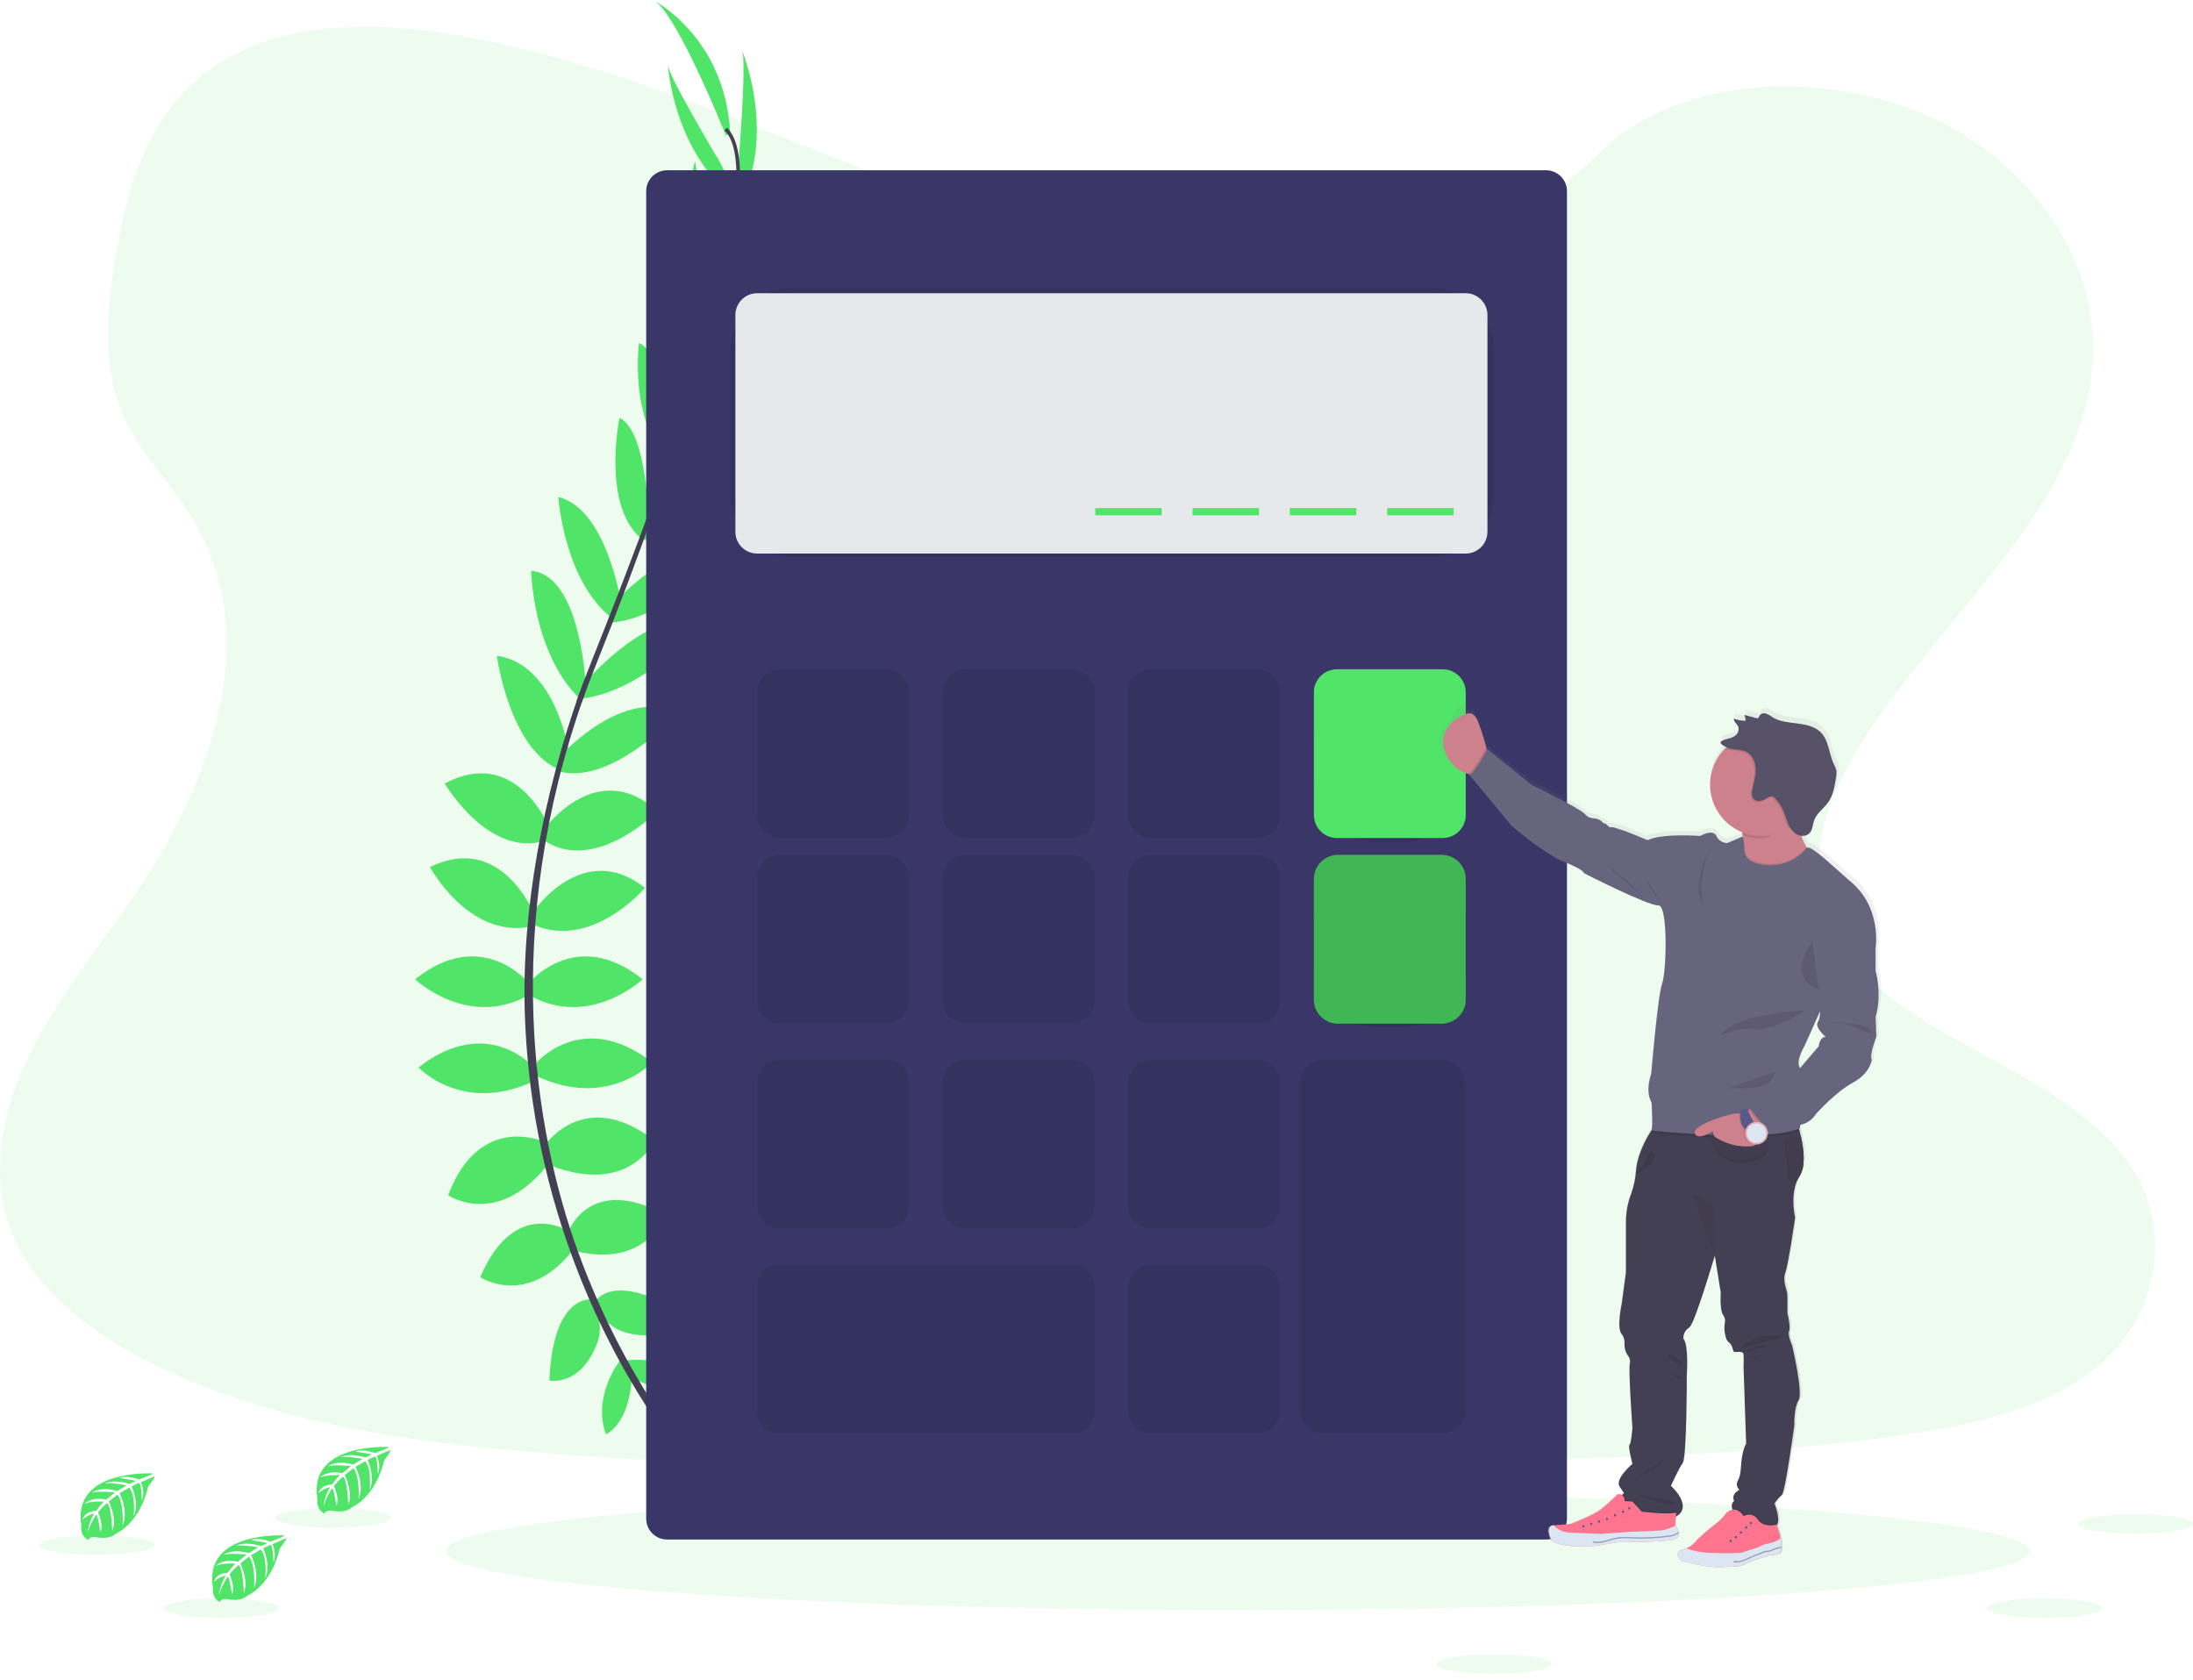 <svg width="325" height="249" viewBox="0 0 325 249" fill="none" xmlns="http://www.w3.org/2000/svg">
<path opacity="0.1" d="M185.552 39.228C165.078 38.516 145.578 31.907 126.954 24.675C108.331 17.444 89.89 9.434 69.906 5.599C57.053 3.135 42.355 2.787 31.998 9.677C22.033 16.321 18.812 27.757 17.079 38.38C15.779 46.371 15.013 54.783 18.581 62.264C21.058 67.459 25.459 71.825 28.502 76.798C39.087 94.108 31.606 115.469 20.138 132.359C14.76 140.29 8.515 147.86 4.361 156.294C0.208 164.728 -1.713 174.405 1.919 183.016C5.522 191.558 14.105 197.96 23.403 202.469C42.283 211.643 64.528 214.246 86.233 215.73C134.262 219.017 182.55 217.593 230.705 216.17C248.528 215.641 266.428 215.107 283.963 212.351C293.697 210.823 303.751 208.394 310.818 202.544C319.79 195.101 322.014 182.497 316.003 173.162C305.918 157.505 278.041 153.617 270.983 136.816C267.101 127.566 271.087 117.265 276.725 108.686C288.822 90.287 309.097 74.143 310.166 53.112C310.9 38.668 301.154 24.201 286.083 17.364C270.284 10.202 248.38 11.104 236.732 22.961C224.717 35.156 203.622 39.86 185.552 39.228Z" fill="#50E569"/>
<path opacity="0.1" d="M183.41 238.586C248.226 238.586 300.77 234.68 300.77 229.862C300.77 225.043 248.226 221.137 183.41 221.137C118.594 221.137 66.05 225.043 66.05 229.862C66.05 234.68 118.594 238.586 183.41 238.586Z" fill="#50E569"/>
<path d="M92.665 201.602C92.665 201.602 99.308 200.539 103.294 205.237C103.294 205.237 100.371 207.54 94.082 204.351L92.665 201.602Z" fill="#50E569"/>
<path d="M91.95 201.516C91.95 201.516 87.714 206.742 89.793 212.541C89.793 212.541 93.247 211.156 93.624 204.114L91.95 201.516Z" fill="#50E569"/>
<path d="M88.153 192.921C88.153 192.921 90.811 188.049 101.44 194.87C101.44 194.87 100.023 198.147 95.328 197.881C90.633 197.616 89.387 195.506 88.153 192.921Z" fill="#50E569"/>
<path d="M87.461 192.57C87.461 192.57 81.947 191.937 81.412 204.563C81.412 204.563 84.908 205.287 87.391 201.295C89.874 197.302 88.85 195.063 87.461 192.57Z" fill="#50E569"/>
<path d="M84.249 182.504C84.249 182.504 87.35 173.911 98.599 180.023C98.599 180.023 96.031 187.907 85.401 185.427L84.249 182.504Z" fill="#50E569"/>
<path d="M80.792 169.66C80.792 169.66 86.641 160.976 97.005 169.027C97.005 169.027 93.373 177.176 81.678 172.747L80.792 169.66Z" fill="#50E569"/>
<path d="M79.552 157.433C79.552 157.433 86.376 149.461 96.651 157.433C96.651 157.433 90.184 164.43 79.552 159.47V157.433Z" fill="#50E569"/>
<path d="M78.489 145.563C78.489 145.563 85.401 137.237 95.234 145.12C95.234 145.12 87.439 152.472 78.489 147.512V145.563Z" fill="#50E569"/>
<path d="M79.109 135.022C79.109 135.022 86.385 124.301 95.588 131.568C95.588 131.568 87.793 140.78 79.109 137.06V135.022Z" fill="#50E569"/>
<path d="M80.792 122.707C80.792 122.707 88.501 112.077 97.448 120.226C97.448 120.226 88.324 129.442 80.792 124.655V122.707Z" fill="#50E569"/>
<path d="M83.364 111.701C83.364 111.701 92.488 101.714 100.447 105.69C100.447 105.69 90.938 116.297 82.966 114.349L83.364 111.701Z" fill="#50E569"/>
<path d="M86.553 101.271C86.553 101.271 97.094 89.047 103.206 93.121C103.206 93.121 95.449 102.612 85.807 103.561L86.553 101.271Z" fill="#50E569"/>
<path d="M91.156 89.17C91.156 89.17 100.371 79.18 107.103 81.66C107.103 81.66 99.22 92.024 89.919 92.289L91.156 89.17Z" fill="#50E569"/>
<path d="M95.322 77.851C95.322 77.851 105.509 68.281 109.938 69.964C109.938 69.964 102.586 80.597 94.879 79.977L95.322 77.851Z" fill="#50E569"/>
<path d="M99.397 67.383C99.397 67.383 108.166 55.956 112.949 56.842C112.949 56.842 107.634 67.029 99.397 68.547V67.383Z" fill="#50E569"/>
<path d="M103.82 53.305C103.82 53.305 111.57 44.542 115.755 44.565C115.755 44.565 109.637 56.27 103.5 56.162L103.82 53.305Z" fill="#50E569"/>
<path d="M106.439 43.922L113.923 25.672C113.923 25.672 114.3 42.17 105.486 47.307L106.439 43.922Z" fill="#50E569"/>
<path d="M109.479 23.796C109.479 23.796 110.719 8.56 109.921 7.32C109.921 7.32 115.274 19.974 109.425 30.528L109.479 23.796Z" fill="#50E569"/>
<path d="M83.958 182.298C83.958 182.298 76.195 177.486 71.168 189.258C71.168 189.258 78.077 193.842 84.869 185.3L83.958 182.298Z" fill="#50E569"/>
<path d="M80.561 169.169C80.561 169.169 71.039 164.826 66.417 177.116C66.417 177.116 73.775 182.178 81.428 172.276L80.561 169.169Z" fill="#50E569"/>
<path d="M79.109 158.176C79.109 158.176 72.289 150.204 62.026 158.176C62.026 158.176 68.493 165.174 79.109 160.213V158.176Z" fill="#50E569"/>
<path d="M78.258 145.563C78.258 145.563 71.349 137.237 61.513 145.12C61.513 145.12 69.311 152.472 78.258 147.512V145.563Z" fill="#50E569"/>
<path d="M79.109 135.326C79.109 135.326 74.262 123.305 63.727 128.483C63.727 128.483 69.422 139.129 78.681 137.316L79.109 135.326Z" fill="#50E569"/>
<path d="M81.403 122.647C81.403 122.647 76.588 110.432 65.902 116.098C65.902 116.098 72.444 127.294 80.929 124.535L81.403 122.647Z" fill="#50E569"/>
<path d="M84.389 111.764C84.389 111.764 82.491 98.373 73.633 97.174C73.633 97.174 75.509 111.296 83.194 114.178L84.389 111.764Z" fill="#50E569"/>
<path d="M86.778 101.293C86.778 101.293 86.037 85.159 78.714 84.599C78.714 84.599 78.961 96.845 85.952 103.58L86.778 101.293Z" fill="#50E569"/>
<path d="M91.915 88.708C91.915 88.708 89.729 75.292 82.741 73.65C82.741 73.65 83.608 86.646 91.226 91.998L91.915 88.708Z" fill="#50E569"/>
<path d="M96.151 77.946C96.151 77.946 96.075 63.973 91.808 61.916C91.808 61.916 89.156 74.57 94.914 79.73L96.151 77.946Z" fill="#50E569"/>
<path d="M99.722 67.241C99.722 67.241 99.125 52.85 94.702 50.822C94.702 50.822 93.187 62.211 99.058 68.183L99.722 67.241Z" fill="#50E569"/>
<path d="M104.436 54.45C104.436 54.45 104.407 42.745 101.253 40.003C101.253 40.003 98.112 52.825 102.788 56.807L104.436 54.45Z" fill="#50E569"/>
<path d="M106.066 43.34L102.997 23.856C102.997 23.856 98.824 39.819 106.214 46.852L106.066 43.34Z" fill="#50E569"/>
<path d="M106.667 23.983C106.667 23.983 98.783 10.886 98.944 9.43C98.944 9.43 99.783 23.157 109.7 29.993L106.667 23.983Z" fill="#50E569"/>
<path d="M107.59 20.114C107.59 20.114 100.15 1.512 96.784 0C96.784 0 107.413 5.403 108.21 19.576L107.59 20.114Z" fill="#50E569"/>
<path d="M103.459 56.273L102.953 56.115C109.232 35.64 110.798 22.581 107.363 19.31L107.73 18.924C111.371 22.379 109.893 35.292 103.459 56.273Z" fill="#444053"/>
<path d="M86.17 104.203L85.417 103.937C86.081 102.062 86.803 100.157 87.555 98.281C94.11 81.935 99.688 66.75 103.266 55.08L103.92 54.764C100.336 66.434 94.857 82.22 88.296 98.579C87.546 100.445 86.831 102.337 86.17 104.203Z" fill="#444053"/>
<path d="M102.013 216.929C101.912 216.815 91.732 205.357 84.639 185.787C80.48 174.333 78.163 162.292 77.774 150.112C77.29 134.886 80.482 117.882 85.958 102.441L86.553 103.137C74.266 137.797 79.147 167.499 85.623 185.382C92.643 204.772 102.706 216.106 102.804 216.22L102.013 216.929Z" fill="#444053"/>
<path d="M57.658 214.43C57.658 214.43 45.62 213.705 47.041 222.139C47.041 222.139 46.759 223.629 48.11 224.306C48.11 224.306 48.129 223.674 49.344 223.892C49.775 223.964 50.214 223.986 50.65 223.955C51.241 223.915 51.803 223.684 52.251 223.297C52.251 223.297 55.633 221.899 56.949 216.369C56.949 216.369 57.923 215.164 57.882 214.854L55.851 215.721C55.851 215.721 56.547 217.185 56 218.403C56 218.403 55.934 215.774 55.544 215.834C55.465 215.834 54.488 216.344 54.488 216.344C54.488 216.344 55.684 218.897 54.782 220.751C54.782 220.751 55.124 217.606 54.118 216.527L52.688 217.362C52.688 217.362 54.083 219.998 53.137 222.149C53.137 222.149 53.377 218.849 52.387 217.565L51.09 218.577C51.09 218.577 52.4 221.174 51.603 222.959C51.603 222.959 51.498 219.118 50.809 218.827C50.809 218.827 49.676 219.827 49.502 220.238C49.502 220.238 50.401 222.136 49.844 223.12C49.844 223.12 49.502 220.561 49.211 220.548C49.211 220.548 48.082 222.244 47.965 223.395C48.019 222.322 48.354 221.281 48.936 220.377C48.285 220.5 47.684 220.812 47.209 221.272C47.209 221.272 47.383 220.074 49.214 219.969C49.214 219.969 50.163 218.682 50.397 218.602C50.397 218.602 48.575 218.451 47.471 218.941C47.471 218.941 48.442 217.812 50.733 218.308L51.998 217.264C51.998 217.264 49.6 216.948 48.581 217.299C48.581 217.299 49.752 216.299 52.343 217.027L53.735 216.195C53.735 216.195 51.691 215.755 50.47 215.914C50.47 215.914 51.758 215.221 54.143 215.97L55.139 215.524C55.139 215.524 53.64 215.23 53.203 215.183C52.767 215.135 52.738 215.015 52.738 215.015C53.688 214.857 54.663 214.967 55.554 215.331C55.554 215.331 57.692 214.563 57.658 214.43Z" fill="#50E569"/>
<path d="M22.669 218.343C22.669 218.343 10.648 217.619 12.056 226.053C12.056 226.053 11.771 227.543 13.122 228.22C13.122 228.22 13.144 227.587 14.359 227.805C14.79 227.879 15.229 227.901 15.665 227.868C16.255 227.829 16.816 227.598 17.263 227.21C17.263 227.21 20.648 225.812 21.964 220.282C21.964 220.282 22.935 219.077 22.913 218.767L20.882 219.634C20.882 219.634 21.578 221.099 21.03 222.316C21.03 222.316 20.964 219.688 20.575 219.748C20.496 219.748 19.518 220.257 19.518 220.257C19.518 220.257 20.714 222.81 19.812 224.664C19.812 224.664 20.154 221.519 19.145 220.441L17.715 221.276C17.715 221.276 19.11 223.911 18.164 226.062C18.164 226.062 18.408 222.763 17.415 221.478L16.121 222.49C16.121 222.49 17.43 225.088 16.633 226.872C16.633 226.872 16.529 223.031 15.839 222.74C15.839 222.74 14.707 223.74 14.533 224.151C14.533 224.151 15.431 226.049 14.874 227.033C14.874 227.033 14.533 224.474 14.242 224.461C14.242 224.461 13.115 226.157 12.995 227.309C13.052 226.235 13.387 225.195 13.97 224.291C13.318 224.414 12.716 224.725 12.239 225.186C12.239 225.186 12.416 223.987 14.248 223.882C14.248 223.882 15.197 222.595 15.431 222.519C15.431 222.519 13.609 222.364 12.505 222.854C12.505 222.854 13.476 221.725 15.766 222.222L17.032 221.178C17.032 221.178 14.634 220.861 13.615 221.212C13.615 221.212 14.786 220.213 17.377 220.94L18.769 220.108C18.769 220.108 16.722 219.669 15.504 219.827C15.504 219.827 16.791 219.134 19.177 219.884L20.173 219.438C20.173 219.438 18.674 219.143 18.234 219.096C17.794 219.049 17.772 218.928 17.772 218.928C18.722 218.772 19.696 218.882 20.588 219.245C20.588 219.245 22.695 218.476 22.669 218.343Z" fill="#50E569"/>
<path d="M42.168 227.53C42.168 227.53 30.147 226.806 31.552 235.24C31.552 235.24 31.27 236.73 32.621 237.407C32.621 237.407 32.643 236.774 33.855 236.992C34.287 237.065 34.727 237.086 35.164 237.055C35.754 237.015 36.315 236.784 36.762 236.397C36.762 236.397 40.144 234.999 41.46 229.469C41.46 229.469 42.434 228.264 42.409 227.954L40.378 228.821C40.378 228.821 41.071 230.285 40.527 231.503C40.527 231.503 40.46 228.874 40.068 228.935C39.989 228.935 39.014 229.444 39.014 229.444C39.014 229.444 40.207 231.994 39.305 233.851C39.305 233.851 39.647 230.706 38.641 229.627L37.211 230.463C37.211 230.463 38.606 233.098 37.66 235.249C37.66 235.249 37.904 231.949 36.911 230.665L35.614 231.677C35.614 231.677 36.926 234.275 36.126 236.059C36.126 236.059 36.022 232.218 35.335 231.927C35.335 231.927 34.2 232.927 34.029 233.338C34.029 233.338 34.927 235.236 34.367 236.22C34.367 236.22 34.026 233.661 33.734 233.648C33.734 233.648 32.605 235.344 32.488 236.495C32.543 235.422 32.878 234.381 33.459 233.477C32.808 233.601 32.208 233.912 31.732 234.373C31.732 234.373 31.906 233.174 33.741 233.069C33.741 233.069 34.671 231.782 34.921 231.703C34.921 231.703 33.099 231.551 31.994 232.041C31.994 232.041 32.969 230.912 35.256 231.424L36.522 230.38C36.522 230.38 34.124 230.064 33.105 230.415C33.105 230.415 34.279 229.415 36.866 230.143L38.261 229.311C38.261 229.311 36.227 228.881 35.006 229.039C35.006 229.039 36.291 228.346 38.679 229.096L39.672 228.65C39.672 228.65 38.176 228.356 37.736 228.308C37.297 228.261 37.275 228.141 37.275 228.141C38.224 227.983 39.199 228.092 40.09 228.457C40.09 228.457 42.203 227.663 42.168 227.53Z" fill="#50E569"/>
<path opacity="0.1" d="M32.785 239.732C37.491 239.732 41.305 239.087 41.305 238.292C41.305 237.497 37.491 236.853 32.785 236.853C28.08 236.853 24.266 237.497 24.266 238.292C24.266 239.087 28.08 239.732 32.785 239.732Z" fill="#50E569"/>
<path opacity="0.1" d="M303.007 239.732C307.712 239.732 311.527 239.087 311.527 238.292C311.527 237.497 307.712 236.853 303.007 236.853C298.302 236.853 294.488 237.497 294.488 238.292C294.488 239.087 298.302 239.732 303.007 239.732Z" fill="#50E569"/>
<path opacity="0.1" d="M221.423 248.017C226.128 248.017 229.943 247.372 229.943 246.578C229.943 245.783 226.128 245.138 221.423 245.138C216.718 245.138 212.904 245.783 212.904 246.578C212.904 247.372 216.718 248.017 221.423 248.017Z" fill="#50E569"/>
<path opacity="0.1" d="M316.48 227.255C321.185 227.255 325 226.61 325 225.815C325 225.02 321.185 224.376 316.48 224.376C311.775 224.376 307.961 225.02 307.961 225.815C307.961 226.61 311.775 227.255 316.48 227.255Z" fill="#50E569"/>
<path opacity="0.1" d="M49.366 226.356C54.071 226.356 57.885 225.712 57.885 224.917C57.885 224.122 54.071 223.478 49.366 223.478C44.66 223.478 40.846 224.122 40.846 224.917C40.846 225.712 44.66 226.356 49.366 226.356Z" fill="#50E569"/>
<path opacity="0.1" d="M14.368 230.396C19.073 230.396 22.887 229.752 22.887 228.957C22.887 228.162 19.073 227.517 14.368 227.517C9.663 227.517 5.849 228.162 5.849 228.957C5.849 229.752 9.663 230.396 14.368 230.396Z" fill="#50E569"/>
<path d="M229.123 25.232H98.865C97.153 25.232 95.765 26.62 95.765 28.332V225.034C95.765 226.746 97.153 228.134 98.865 228.134H229.123C230.835 228.134 232.223 226.746 232.223 225.034V28.332C232.223 26.62 230.835 25.232 229.123 25.232Z" fill="#3A3768"/>
<path opacity="0.1" d="M212.182 42.673H117.495C112.392 42.673 108.254 46.81 108.254 51.913V73.321C108.254 78.424 112.392 82.562 117.495 82.562H212.182C217.286 82.562 221.423 78.424 221.423 73.321V51.913C221.423 46.81 217.286 42.673 212.182 42.673Z" fill="black"/>
<path d="M217.21 43.451H112.209C110.427 43.451 108.982 44.896 108.982 46.678V78.803C108.982 80.585 110.427 82.03 112.209 82.03H217.21C218.992 82.03 220.437 80.585 220.437 78.803V46.678C220.437 44.896 218.992 43.451 217.21 43.451Z" fill="#E6E8EC"/>
<path opacity="0.1" d="M131.288 99.176H115.61C113.725 99.176 112.196 100.705 112.196 102.59V120.767C112.196 122.653 113.725 124.181 115.61 124.181H131.288C133.173 124.181 134.702 122.653 134.702 120.767V102.59C134.702 100.705 133.173 99.176 131.288 99.176Z" fill="black"/>
<path opacity="0.1" d="M158.795 99.176H143.117C141.231 99.176 139.703 100.705 139.703 102.59V120.767C139.703 122.653 141.231 124.181 143.117 124.181H158.795C160.68 124.181 162.208 122.653 162.208 120.767V102.59C162.208 100.705 160.68 99.176 158.795 99.176Z" fill="black"/>
<path opacity="0.1" d="M186.302 99.176H170.623C168.738 99.176 167.21 100.705 167.21 102.59V120.767C167.21 122.653 168.738 124.181 170.623 124.181H186.302C188.187 124.181 189.715 122.653 189.715 120.767V102.59C189.715 100.705 188.187 99.176 186.302 99.176Z" fill="black"/>
<path opacity="0.1" d="M208.098 99.708H203.84C198.802 99.708 194.717 103.793 194.717 108.831V115.589C194.717 120.628 198.802 124.712 203.84 124.712H208.098C213.137 124.712 217.222 120.628 217.222 115.589V108.831C217.222 103.793 213.137 99.708 208.098 99.708Z" fill="black"/>
<path d="M213.809 99.176H198.13C196.245 99.176 194.717 100.705 194.717 102.59V120.767C194.717 122.653 196.245 124.181 198.13 124.181H213.809C215.694 124.181 217.222 122.653 217.222 120.767V102.59C217.222 100.705 215.694 99.176 213.809 99.176Z" fill="#50E569"/>
<path opacity="0.1" d="M131.288 126.683H115.61C113.725 126.683 112.196 128.211 112.196 130.097V148.274C112.196 150.159 113.725 151.688 115.61 151.688H131.288C133.173 151.688 134.702 150.159 134.702 148.274V130.097C134.702 128.211 133.173 126.683 131.288 126.683Z" fill="black"/>
<path opacity="0.1" d="M158.795 126.683H143.117C141.231 126.683 139.703 128.211 139.703 130.097V148.274C139.703 150.159 141.231 151.688 143.117 151.688H158.795C160.68 151.688 162.208 150.159 162.208 148.274V130.097C162.208 128.211 160.68 126.683 158.795 126.683Z" fill="black"/>
<path opacity="0.1" d="M186.302 126.683H170.623C168.738 126.683 167.21 128.211 167.21 130.097V148.274C167.21 150.159 168.738 151.688 170.623 151.688H186.302C188.187 151.688 189.715 150.159 189.715 148.274V130.097C189.715 128.211 188.187 126.683 186.302 126.683Z" fill="black"/>
<path opacity="0.1" d="M131.288 157.047H115.61C113.725 157.047 112.196 158.575 112.196 160.46V178.638C112.196 180.523 113.725 182.051 115.61 182.051H131.288C133.173 182.051 134.702 180.523 134.702 178.638V160.46C134.702 158.575 133.173 157.047 131.288 157.047Z" fill="black"/>
<path opacity="0.1" d="M158.795 157.047H143.117C141.231 157.047 139.703 158.575 139.703 160.46V178.638C139.703 180.523 141.231 182.051 143.117 182.051H158.795C160.68 182.051 162.208 180.523 162.208 178.638V160.46C162.208 158.575 160.68 157.047 158.795 157.047Z" fill="black"/>
<path opacity="0.1" d="M186.302 157.047H170.623C168.738 157.047 167.21 158.575 167.21 160.46V178.638C167.21 180.523 168.738 182.051 170.623 182.051H186.302C188.187 182.051 189.715 180.523 189.715 178.638V160.46C189.715 158.575 188.187 157.047 186.302 157.047Z" fill="black"/>
<path opacity="0.1" d="M186.302 187.41H170.623C168.738 187.41 167.21 188.938 167.21 190.824V209.001C167.21 210.886 168.738 212.415 170.623 212.415H186.302C188.187 212.415 189.715 210.886 189.715 209.001V190.824C189.715 188.938 188.187 187.41 186.302 187.41Z" fill="black"/>
<path opacity="0.1" d="M208.098 127.215H203.84C198.802 127.215 194.717 131.3 194.717 136.338V143.096C194.717 148.134 198.802 152.219 203.84 152.219H208.098C213.137 152.219 217.222 148.134 217.222 143.096V136.338C217.222 131.3 213.137 127.215 208.098 127.215Z" fill="black"/>
<path d="M213.647 126.683H198.292C196.317 126.683 194.717 128.284 194.717 130.258V148.113C194.717 150.087 196.317 151.688 198.292 151.688H213.647C215.622 151.688 217.222 150.087 217.222 148.113V130.258C217.222 128.284 215.622 126.683 213.647 126.683Z" fill="#50E569"/>
<path opacity="0.2" d="M213.647 126.683H198.292C196.317 126.683 194.717 128.284 194.717 130.258V148.113C194.717 150.087 196.317 151.688 198.292 151.688H213.647C215.622 151.688 217.222 150.087 217.222 148.113V130.258C217.222 128.284 215.622 126.683 213.647 126.683Z" fill="black"/>
<path opacity="0.1" d="M159.032 187.41H115.372C113.618 187.41 112.196 188.832 112.196 190.586V209.239C112.196 210.993 113.618 212.415 115.372 212.415H159.032C160.786 212.415 162.208 210.993 162.208 209.239V190.586C162.208 188.832 160.786 187.41 159.032 187.41Z" fill="black"/>
<path opacity="0.1" d="M213.531 157.047H196.261C194.224 157.047 192.572 158.698 192.572 160.735V208.729C192.572 210.766 194.224 212.418 196.261 212.418H213.531C215.568 212.418 217.219 210.766 217.219 208.729V160.735C217.219 158.698 215.568 157.047 213.531 157.047Z" fill="black"/>
<path d="M215.431 75.292H205.58V76.358H215.431V75.292Z" fill="#50E569"/>
<path d="M201.008 75.292H191.157V76.358H201.008V75.292Z" fill="#50E569"/>
<path d="M186.584 75.292H176.732V76.358H186.584V75.292Z" fill="#50E569"/>
<path d="M172.161 75.292H162.31V76.358H172.161V75.292Z" fill="#50E569"/>
<path d="M278.342 150.128C279.357 146.711 278.342 143.295 278.342 143.295V140.071C278.342 140.071 279.503 133.77 274.321 129.727L270.885 126.696C270.885 126.696 268.959 125.041 268.399 124.937C268.294 124.914 268.189 124.899 268.082 124.89L267.981 124.829C267.686 124.324 267.434 123.795 267.228 123.248C267.451 123.276 267.677 123.254 267.889 123.181C268.101 123.109 268.294 122.989 268.452 122.83C268.577 122.687 268.674 122.523 268.74 122.346C268.94 121.9 268.974 121.359 269.142 120.884C269.289 120.5 269.503 120.144 269.775 119.834C269.74 119.891 269.702 119.945 269.67 120.005C270.158 119.398 270.793 118.879 271.252 118.24C271.343 118.113 271.427 117.981 271.502 117.844C271.483 117.873 271.458 117.898 271.436 117.927C272.068 116.911 272.261 115.681 272.445 114.494C272.533 114.09 272.54 113.673 272.464 113.267C272.375 112.997 272.26 112.736 272.122 112.488C271.375 110.948 271.388 109.009 270.195 107.778C269.297 106.857 267.937 106.576 266.656 106.418C265.374 106.26 264.027 106.168 262.926 105.497C262.618 105.264 262.278 105.078 261.917 104.944C261.735 104.88 261.536 104.882 261.355 104.949C261.175 105.016 261.023 105.144 260.926 105.31C260.904 105.409 260.858 105.501 260.793 105.579C260.736 105.612 260.672 105.631 260.606 105.635C260.54 105.638 260.475 105.627 260.414 105.602L258.709 105.146L258.728 105.231H258.683L258.747 105.5C258.78 105.494 258.814 105.5 258.844 105.517C258.873 105.534 258.896 105.56 258.908 105.592L258.633 106.016C258.105 106.006 257.584 105.899 257.095 105.7C257.092 105.727 257.092 105.755 257.095 105.782H257.07C257.038 106.263 257.586 106.576 257.753 107.028C257.821 107.226 257.821 107.441 257.753 107.639C257.685 107.822 257.577 107.989 257.437 108.126C256.833 108.724 256.058 108.607 255.362 108.983C255.302 109.009 255.248 109.048 255.204 109.096C255.16 109.145 255.128 109.202 255.109 109.265C255.081 109.312 255.073 109.367 255.087 109.42C255.114 109.493 255.164 109.555 255.229 109.597C255.431 109.761 255.654 109.899 255.89 110.008C255.82 110.072 255.754 110.135 255.691 110.201C254.807 111.099 254.16 112.201 253.807 113.41C253.454 114.619 253.406 115.897 253.667 117.129C253.928 118.361 254.49 119.509 255.303 120.471C256.116 121.432 257.155 122.178 258.326 122.64C258.351 122.773 258.37 122.909 258.389 123.052C258.389 123.067 258.389 123.077 258.389 123.093L258.408 123.276L256.111 124.254C255.765 124.251 255.427 124.15 255.135 123.962C254.844 123.775 254.612 123.508 254.466 123.194C253.932 122.09 252.043 123.194 252.043 123.194C252.043 123.194 246.282 122.764 244.134 123.827C244.134 123.827 240.696 122.384 240.212 122.286C239.728 122.188 239.003 121.805 238.665 121.903C238.326 122.001 237.89 121.27 237.646 121.324C237.402 121.378 237.308 120.843 236.532 120.65C235.757 120.457 235.466 120.701 234.596 119.834C233.726 118.967 226.653 115.551 226.653 115.551L223.477 112.938L220.088 110.242L220.028 110.353C220.006 110.274 219.984 110.192 219.962 110.103C219.625 108.76 219.202 107.441 218.697 106.152C218.478 105.63 218.38 104.972 218.086 105.32C217.906 105.529 217.599 105.07 217.137 104.76C217.039 104.692 216.927 104.647 216.81 104.628C216.692 104.609 216.572 104.617 216.458 104.65C216.344 104.684 216.238 104.742 216.149 104.821C216.06 104.9 215.99 104.998 215.944 105.108C213.306 109.246 212.36 109.537 213.888 111.059C215.251 112.409 216.156 113.589 217.267 113.963L217.399 114.004C217.376 114.01 217.351 114.01 217.327 114.004L223.768 121.704C223.768 121.704 228.415 125.747 231.613 127.044C234.811 128.341 234.565 128.73 234.565 128.73C234.565 128.73 244.251 133.637 245.751 133.542C247.25 133.447 246.963 143.599 246.333 145.247C245.704 146.895 244.688 158.72 244.688 158.72C244.688 158.72 243.717 161.223 244.735 162.953C244.735 162.953 244.96 166.268 244.758 167.066C243.875 168.426 242.616 170.735 242.41 173.111C242.41 173.238 242.385 173.355 242.372 173.478C242.308 173.553 242.231 173.616 242.145 173.665L242.36 173.601C242.268 174.592 242.056 175.567 241.727 176.506C241.215 177.824 240.944 179.223 240.927 180.637V188.28L240.294 193.025C240.294 193.025 239.519 196.616 240.294 197.454C240.621 197.872 240.773 198.401 240.718 198.929C240.685 199.541 240.859 200.147 241.211 200.65C241.346 200.797 241.445 200.973 241.499 201.164C241.554 201.356 241.564 201.558 241.528 201.754C241.271 202.586 241.907 211.44 241.907 211.44C241.907 211.44 241.721 213.879 241.464 214.009C241.208 214.139 241.907 216.831 241.907 216.831C241.907 216.831 239.291 219.014 239.959 220.168L240.626 221.193L240.449 221.367L240.341 221.478C240.14 221.362 239.904 221.317 239.674 221.352C238.852 222.193 237.972 222.976 237.042 223.696C235.862 224.547 232.651 225.781 232.651 225.781L230.12 225.986H230.073C230.073 225.986 228.861 225.872 229.541 227.748C230.221 229.624 236.302 229.048 236.302 229.048L239.851 228.489C239.851 228.489 246.178 228.52 247.991 228.118C248.747 227.951 248.94 227.546 248.877 227.138L248.858 227.119C248.771 226.73 248.593 226.366 248.339 226.059C248.326 226.039 248.311 226.02 248.294 226.002L248.408 224.705C251.094 223.158 247.649 220.115 247.649 220.115C247.649 220.115 248.829 217.549 249.433 216.717C250.038 215.885 250.038 203.626 250.038 203.626C250.038 203.626 250.354 199.197 249.522 198.172C249.508 197.839 249.584 197.507 249.744 197.214C249.903 196.92 250.139 196.675 250.427 196.505C251.025 196.097 252.831 190.476 254.248 185.809L255.14 191.308C255.14 191.308 254.947 193.94 255.526 194.708C255.635 194.853 255.713 195.019 255.754 195.196C255.795 195.372 255.8 195.555 255.767 195.733C255.629 196.471 255.674 197.231 255.896 197.948C255.964 198.255 256.13 198.533 256.368 198.739C256.883 198.995 256.915 199.909 257.108 200.102C257.301 200.295 258.497 199.83 258.56 200.536C258.596 201.155 258.596 201.776 258.56 202.396L258.949 213.816C258.949 213.816 258.316 214.765 258.174 217.296C258.12 218.375 257.918 218.988 257.709 219.34C257.593 219.528 257.54 219.748 257.557 219.969C257.574 220.189 257.661 220.399 257.804 220.567L257.915 220.697L257.437 221.064C257.245 221.213 257.111 221.424 257.056 221.661C257.002 221.898 257.032 222.146 257.14 222.364C256.986 222.498 256.875 222.675 256.823 222.872C256.77 223.07 256.778 223.278 256.845 223.471C256.865 223.535 256.893 223.595 256.928 223.651C256.565 223.708 256.228 223.875 255.963 224.129C255.486 224.785 254.911 225.363 254.258 225.844C253.31 226.57 252.403 227.347 251.54 228.172C251.133 228.726 250.588 229.162 249.958 229.438C249.804 229.5 249.644 229.548 249.481 229.58C248.215 229.839 248.611 231.162 249.642 231.38C250.673 231.598 254.096 232.645 256.76 232.035C256.76 232.035 257.551 232.351 258.712 231.763C259.873 231.174 262.464 230.453 262.464 230.453C262.464 230.453 263.916 230.453 264.112 229.877C264.163 229.694 264.191 229.505 264.194 229.314L264.235 229.273L264.197 229.238C264.201 228.807 264.168 228.376 264.099 227.951C264.061 227.729 264.02 227.533 263.982 227.375C263.859 226.894 263.628 226.271 263.53 226.008C263.547 225.987 263.561 225.965 263.574 225.942C264.128 224.993 263.207 222.74 263.207 222.74C263.51 222.261 263.877 221.825 264.299 221.447C264.814 221.061 266.171 211.051 266.171 211.051C266.171 211.051 266.105 208.486 266.804 207.331C267.503 206.176 265.836 199.185 265.836 199.185C265.836 199.185 265.124 197.581 265.384 197.002C265.643 196.423 265.124 194.307 265.124 194.307V191.776C265.123 191.475 265.073 191.175 264.976 190.89C264.776 190.295 264.482 189.153 264.802 188.334C265.254 187.179 266.285 180.058 266.285 180.058C266.285 180.058 265.479 176.917 266.662 174.414C266.754 174.215 266.86 174.021 266.978 173.836C267.854 172.459 267.592 170.014 267.159 168.043C267.095 167.727 267.022 167.442 266.95 167.167C266.921 167.047 266.89 166.933 266.858 166.819L266.997 166.762C266.997 166.762 266.997 166.575 267.041 166.256C267.519 166.161 267.972 165.969 268.373 165.692C268.773 165.415 269.113 165.059 269.37 164.645C269.37 164.645 272.325 161.324 274.938 159.929C277.551 158.534 277.747 156.512 277.747 156.512C277.361 155.838 278.44 153.095 278.44 153.095L278.342 150.128ZM269.819 154.557L267.022 157.8V157.781C266.295 156.768 267.699 154.506 267.699 154.506L270.025 149.318C270.006 149.983 269.923 150.584 269.708 150.846C269.076 151.713 270.872 153.159 270.872 153.159C269.914 153.162 269.819 154.557 269.819 154.557Z" fill="url(#paint0_linear)"/>
<path d="M220.582 112.042L219.054 115.007C218.57 114.965 218.093 114.865 217.633 114.709C216.905 114.492 216.23 114.122 215.655 113.625C215.08 113.127 214.617 112.514 214.296 111.824C212.932 108.812 215.188 106.867 216.238 106.291C217.289 105.715 218.266 105.061 219.054 106.949C219.548 108.231 219.961 109.542 220.291 110.875C220.474 111.568 220.582 112.042 220.582 112.042Z" fill="#CC818C"/>
<path d="M269.107 127.461L266.668 131.093C266.668 131.093 255.143 136.591 257.345 130.144C258.313 127.297 258.427 125.218 258.253 123.779C258.253 123.763 258.253 123.754 258.253 123.738C258.025 121.938 257.348 121.157 257.348 121.157C257.348 121.157 268.582 115.405 266.908 119.338C266.567 120.155 266.431 121.043 266.513 121.925C266.651 123.196 267.063 124.421 267.721 125.516C268.117 126.209 268.581 126.861 269.107 127.461Z" fill="#CC818C"/>
<path d="M265.598 199.403C265.598 199.403 267.256 206.363 266.547 207.499C265.839 208.634 265.915 211.197 265.915 211.197C265.915 211.197 264.577 221.143 264.067 221.522C263.649 221.892 263.284 222.318 262.982 222.788C262.982 222.788 263.893 225.04 263.346 225.97C263.262 226.112 263.134 226.223 262.982 226.287C262.128 226.647 258.971 225.047 257.174 224.072C257.029 223.993 256.906 223.88 256.814 223.743C256.722 223.606 256.665 223.449 256.647 223.285C256.629 223.121 256.651 222.955 256.711 222.801C256.77 222.648 256.866 222.511 256.99 222.402C256.882 222.186 256.852 221.94 256.905 221.705C256.958 221.469 257.091 221.26 257.282 221.111L257.756 220.744L257.645 220.614C257.503 220.447 257.418 220.238 257.401 220.019C257.384 219.8 257.436 219.581 257.55 219.393C257.756 219.049 257.955 218.444 258.009 217.366C258.139 214.879 258.775 213.924 258.775 213.924L258.392 202.573C258.428 201.958 258.428 201.341 258.392 200.725C258.329 200.026 257.149 200.488 256.959 200.295C256.769 200.102 256.734 199.197 256.225 198.941C255.99 198.735 255.828 198.459 255.763 198.153C255.538 197.437 255.493 196.677 255.633 195.939C255.666 195.762 255.662 195.58 255.621 195.405C255.58 195.23 255.504 195.065 255.396 194.92C254.823 194.155 255.013 191.545 255.013 191.545L254.134 186.078C252.732 190.716 250.951 196.303 250.36 196.708C250.076 196.878 249.843 197.121 249.686 197.412C249.529 197.704 249.454 198.032 249.468 198.362C250.296 199.384 249.977 203.785 249.977 203.785C249.977 203.785 249.977 215.958 249.379 216.79C248.781 217.622 247.623 220.181 247.623 220.181C247.623 220.181 251.04 223.221 248.351 224.756H248.322C245.58 226.287 239.907 222.016 239.907 222.016L240.499 221.424L240.673 221.25L240.002 220.251C239.344 219.102 241.926 216.935 241.926 216.935C241.926 216.935 241.236 214.256 241.489 214.129C241.742 214.003 241.926 211.579 241.926 211.579C241.926 211.579 241.293 202.782 241.553 201.953C241.587 201.758 241.577 201.558 241.522 201.367C241.467 201.177 241.369 201.002 241.236 200.855C240.888 200.356 240.716 199.755 240.749 199.147C240.804 198.622 240.653 198.097 240.328 197.682C239.563 196.853 240.328 193.285 240.328 193.285L240.961 188.565V181.07C240.969 179.624 241.241 178.191 241.761 176.841C242.148 175.747 242.382 174.604 242.457 173.446C242.666 171.029 243.966 168.682 244.839 167.344C245.301 166.635 245.646 166.211 245.646 166.211L266.044 165.414C266.044 165.414 266.361 166.322 266.702 167.584C266.772 167.86 266.842 168.151 266.908 168.454C267.335 170.416 267.591 172.845 266.728 174.212C266.611 174.397 266.505 174.59 266.411 174.788C265.244 177.274 266.041 180.397 266.041 180.397C266.041 180.397 265.023 187.47 264.577 188.622C264.26 189.435 264.551 190.571 264.751 191.153C264.844 191.438 264.892 191.735 264.893 192.035V194.557C264.893 194.557 265.405 196.66 265.149 197.236C264.893 197.812 265.598 199.403 265.598 199.403Z" fill="#444053"/>
<path opacity="0.1" d="M266.538 174.414C266.42 174.598 266.314 174.789 266.222 174.987L265.074 174.924C265.184 174.332 264.403 168.787 264.403 168.787L266.715 168.657C267.142 170.615 267.402 173.045 266.538 174.414Z" fill="black"/>
<path d="M266.728 174.221C266.611 174.407 266.505 174.599 266.412 174.797L265.263 174.731C265.374 174.142 264.593 168.594 264.593 168.594L266.905 168.464C267.336 170.425 267.592 172.855 266.728 174.221Z" fill="#444053"/>
<path opacity="0.05" d="M266.728 174.221C266.611 174.407 266.505 174.599 266.412 174.797L265.263 174.731C265.374 174.142 264.593 168.594 264.593 168.594L266.905 168.464C267.336 170.425 267.592 172.855 266.728 174.221Z" fill="black"/>
<path opacity="0.1" d="M263.349 225.983C263.265 226.125 263.138 226.235 262.986 226.299C262.131 226.66 258.974 225.059 257.177 224.085C256.953 223.961 256.783 223.758 256.7 223.515C257.725 223.329 258.395 224.465 258.395 224.465C258.566 224.357 258.757 224.285 258.956 224.253C259.155 224.221 259.358 224.228 259.555 224.276C259.751 224.323 259.935 224.41 260.097 224.529C260.26 224.649 260.396 224.8 260.499 224.974C261.375 226.265 263.255 225.72 263.255 225.72L263.349 225.983Z" fill="black"/>
<path d="M263.878 229.89C263.688 230.466 262.252 230.466 262.252 230.466C262.252 230.466 259.686 231.2 258.538 231.772C257.39 232.345 256.611 232.044 256.611 232.044C253.982 232.649 250.601 231.598 249.582 231.389C248.563 231.181 248.165 229.861 249.424 229.605C249.585 229.572 249.743 229.523 249.895 229.46C250.526 229.187 251.072 228.75 251.477 228.194C252.329 227.375 253.226 226.603 254.163 225.882C254.808 225.403 255.375 224.828 255.846 224.177C257.345 222.854 258.411 224.67 258.411 224.67C258.582 224.563 258.773 224.491 258.972 224.459C259.172 224.427 259.375 224.435 259.571 224.483C259.767 224.531 259.952 224.617 260.114 224.737C260.276 224.858 260.412 225.009 260.515 225.183C261.391 226.473 263.27 225.926 263.27 225.926C263.27 225.926 263.609 226.79 263.767 227.41C263.805 227.568 263.846 227.764 263.884 227.985C263.97 228.628 264.023 229.46 263.878 229.89Z" fill="#FF748F"/>
<path d="M259.493 225.86C259.589 225.86 259.667 225.782 259.667 225.686C259.667 225.59 259.589 225.512 259.493 225.512C259.397 225.512 259.319 225.59 259.319 225.686C259.319 225.782 259.397 225.86 259.493 225.86Z" fill="#575988"/>
<path d="M257.997 227.261C258.093 227.261 258.171 227.183 258.171 227.087C258.171 226.991 258.093 226.913 257.997 226.913C257.901 226.913 257.823 226.991 257.823 227.087C257.823 227.183 257.901 227.261 257.997 227.261Z" fill="#575988"/>
<path d="M256.475 228.52C256.571 228.52 256.649 228.442 256.649 228.346C256.649 228.25 256.571 228.172 256.475 228.172C256.379 228.172 256.301 228.25 256.301 228.346C256.301 228.442 256.379 228.52 256.475 228.52Z" fill="#575988"/>
<path d="M257.263 227.957C257.359 227.957 257.437 227.879 257.437 227.783C257.437 227.687 257.359 227.609 257.263 227.609C257.167 227.609 257.089 227.687 257.089 227.783C257.089 227.879 257.167 227.957 257.263 227.957Z" fill="#575988"/>
<path d="M258.779 226.518C258.875 226.518 258.953 226.44 258.953 226.344C258.953 226.248 258.875 226.17 258.779 226.17C258.682 226.17 258.604 226.248 258.604 226.344C258.604 226.44 258.682 226.518 258.779 226.518Z" fill="#575988"/>
<path d="M263.878 229.89C263.688 230.466 262.252 230.466 262.252 230.466C262.252 230.466 259.686 231.2 258.538 231.772C257.39 232.345 256.611 232.044 256.611 232.044C253.982 232.649 250.601 231.598 249.582 231.389C248.563 231.181 248.165 229.861 249.424 229.605C249.585 229.572 249.743 229.523 249.895 229.46C251.007 229.843 252.169 230.063 253.343 230.115C255.941 230.225 257.997 230.115 257.997 230.115L260.626 229.27C261.124 228.968 261.676 228.768 262.252 228.681C262.834 228.563 263.385 228.324 263.868 227.979C263.97 228.628 264.023 229.46 263.878 229.89Z" fill="#DCE6F2"/>
<path opacity="0.5" d="M257.335 231.538C257.189 231.539 257.043 231.525 256.899 231.497L256.937 231.31C257.474 231.393 258.024 231.316 258.519 231.089C258.753 230.997 258.987 230.886 259.215 230.773C259.442 230.659 259.762 230.516 260.047 230.412L260.306 230.323C260.448 230.273 260.594 230.225 260.733 230.165C260.812 230.134 260.891 230.096 260.967 230.058C261.154 229.96 261.351 229.885 261.556 229.833C261.66 229.814 261.766 229.8 261.872 229.792C261.97 229.785 262.067 229.774 262.163 229.757C262.354 229.709 262.54 229.64 262.717 229.551C262.905 229.454 263.105 229.38 263.311 229.33L263.451 229.308C263.601 229.304 263.745 229.251 263.862 229.156L264.004 229.286C263.859 229.413 263.675 229.488 263.482 229.498L263.349 229.52C263.157 229.567 262.972 229.636 262.796 229.725C262.606 229.82 262.407 229.893 262.201 229.944C262.097 229.964 261.991 229.977 261.885 229.982C261.785 229.989 261.686 230.002 261.587 230.02C261.397 230.069 261.214 230.14 261.04 230.232L260.8 230.342C260.654 230.402 260.502 230.453 260.357 230.504L260.104 230.592C259.825 230.693 259.553 230.823 259.287 230.947C259.022 231.07 258.819 231.168 258.579 231.263C258.185 231.431 257.763 231.524 257.335 231.538Z" fill="#575988"/>
<path opacity="0.1" d="M257.949 199.865C257.949 199.865 259.271 197.967 261.536 197.967C263.801 197.967 264.769 197.711 264.769 197.711C264.769 197.711 263.32 198.571 262.318 198.682C261.315 198.792 257.949 199.865 257.949 199.865Z" fill="black"/>
<path opacity="0.1" d="M258.715 200.311C258.715 200.311 259.911 199.482 260.594 199.451C261.277 199.419 261.859 199.356 261.859 199.356C261.539 199.581 261.184 199.753 260.809 199.865C260.249 200.023 258.715 200.311 258.715 200.311Z" fill="black"/>
<path opacity="0.1" d="M258.983 200.884C258.983 200.884 260.783 201.026 260.799 201.516L258.983 200.884Z" fill="black"/>
<path opacity="0.1" d="M242.195 173.994C242.29 174.01 243.9 172.32 244.011 171.653C244.099 171.23 244.35 170.859 244.71 170.621C244.71 170.621 245.748 171.036 244.824 172.308C243.9 173.579 242.195 173.994 242.195 173.994Z" fill="black"/>
<path opacity="0.1" d="M266.893 119.331C266.526 120.198 266.203 120.28 266.26 121.106C265.833 121.558 265.342 121.945 264.802 122.254C263.663 122.931 262.423 124.257 261.005 124.257C260.056 124.257 259.115 124.079 258.231 123.732C258.003 121.932 257.326 121.15 257.326 121.15C257.326 121.15 268.563 115.399 266.893 119.331Z" fill="black"/>
<path d="M268.613 116.272C268.613 117.774 268.168 119.242 267.334 120.49C266.499 121.739 265.314 122.712 263.926 123.287C262.539 123.861 261.012 124.012 259.539 123.719C258.067 123.426 256.714 122.703 255.652 121.641C254.59 120.579 253.867 119.226 253.574 117.753C253.281 116.281 253.432 114.754 254.006 113.367C254.581 111.979 255.554 110.793 256.803 109.959C258.051 109.125 259.519 108.68 261.021 108.68C263.034 108.68 264.966 109.48 266.389 110.903C267.813 112.327 268.613 114.258 268.613 116.272Z" fill="#CC818C"/>
<path opacity="0.1" d="M269.107 127.461L266.668 131.093C266.668 131.093 255.143 136.591 257.345 130.144C258.313 127.297 258.427 125.218 258.253 123.779H258.272C258.408 124.256 258.486 124.748 258.503 125.244C258.538 126.237 258.563 127.493 261.034 127.907C265.146 128.597 267.342 126.028 267.728 125.525C268.122 126.215 268.584 126.864 269.107 127.461Z" fill="black"/>
<path opacity="0.1" d="M220.582 112.042L219.054 115.007C218.57 114.965 218.093 114.865 217.633 114.709L217.5 114.551C218.133 114.792 220.224 110.821 220.224 110.821L220.291 110.875C220.474 111.568 220.582 112.042 220.582 112.042Z" fill="black"/>
<path opacity="0.1" d="M266.703 167.594C261.78 169.732 244.754 167.91 244.754 167.91C244.805 167.729 244.834 167.542 244.84 167.353C245.302 166.645 245.647 166.221 245.647 166.221L266.045 165.424C266.045 165.424 266.377 166.332 266.703 167.594Z" fill="black"/>
<path d="M258.259 123.956L255.988 124.927C255.645 124.925 255.31 124.824 255.023 124.637C254.735 124.451 254.507 124.186 254.365 123.874C253.837 122.776 251.973 123.874 251.973 123.874C251.973 123.874 246.279 123.444 244.178 124.507C244.178 124.507 240.784 123.07 240.306 122.976C239.829 122.881 239.11 122.498 238.775 122.593C238.44 122.688 238.013 121.96 237.772 122.02C237.532 122.08 237.437 121.542 236.671 121.35C235.906 121.157 235.621 121.397 234.773 120.536C233.925 119.676 226.931 116.282 226.931 116.282L223.767 113.7L220.42 111.024C220.42 111.024 218.317 114.991 217.693 114.75L224.052 122.403C224.052 122.403 228.642 126.417 231.8 127.708C234.957 128.999 234.716 129.382 234.716 129.382C234.716 129.382 244.28 134.26 245.76 134.165C247.241 134.07 246.962 144.146 246.33 145.772C245.697 147.398 244.707 159.16 244.707 159.16C244.707 159.16 243.758 161.646 244.754 163.367C244.754 163.367 244.991 166.907 244.754 167.527C244.754 167.527 261.885 169.359 266.747 167.192C266.747 167.192 267.465 159.255 266.747 158.252C266.029 157.249 267.418 155.013 267.418 155.013L270.477 148.176L277.936 140.669C277.936 140.669 279.082 134.405 273.966 130.391L270.572 127.376C270.572 127.376 268.674 125.734 268.117 125.63C267.56 125.525 267.766 125.63 267.766 125.63C267.766 125.63 265.551 128.86 261.008 128.094C258.547 127.68 258.522 126.424 258.478 125.434C258.465 124.934 258.391 124.438 258.259 123.956Z" fill="#67647E"/>
<path opacity="0.1" d="M267.607 149.695C267.607 149.695 257.085 150.125 254.985 153.431C254.985 153.431 257.712 152.137 260.148 152.52C262.584 152.903 267.607 149.695 267.607 149.695Z" fill="black"/>
<path opacity="0.1" d="M255.988 161.216C255.988 161.216 260.961 161.552 262.015 160.498C263.068 159.445 263.071 158.825 263.071 158.825L255.988 161.216Z" fill="black"/>
<path opacity="0.1" d="M268.614 139.556C268.614 139.556 264.404 144.529 269.522 146.68L268.614 139.556Z" fill="black"/>
<path opacity="0.1" d="M243.701 129.948C243.701 129.948 245.232 133.07 245.998 133.276L243.701 129.948Z" fill="black"/>
<path opacity="0.1" d="M238.538 128.607C238.538 128.607 242.363 132.052 243.081 132.384C243.081 132.384 239.111 128.607 238.538 128.607Z" fill="black"/>
<path opacity="0.1" d="M253.789 125.31C253.789 125.31 250.107 130.808 252.498 134.168C252.498 134.155 251.16 130.185 253.789 125.31Z" fill="black"/>
<path d="M263.071 166.955L261.945 168.015L261.787 168.16L260.483 169.394C260.392 169.464 260.3 169.533 260.205 169.596C254.9 173.393 253.837 167.622 253.837 167.622C253.837 167.622 251.496 169.154 251.16 167.91C250.825 166.667 256.611 164.899 257.488 164.993C257.564 165.001 257.642 165.001 257.718 164.993C258.137 164.924 258.539 164.782 258.908 164.573L259.164 164.437C259.459 164.271 259.745 164.09 260.022 163.896L263.071 166.955Z" fill="#CC818C"/>
<path opacity="0.1" d="M268.791 116.272C268.794 117.589 268.454 118.884 267.805 120.03C267.156 121.176 266.22 122.133 265.089 122.808C264.984 122.63 264.89 122.445 264.811 122.254C264.539 121.622 264.371 120.938 264.096 120.302C263.795 119.608 263.366 118.977 262.831 118.442C262.74 118.336 262.623 118.256 262.492 118.208C262.369 118.191 262.244 118.2 262.124 118.233C262.005 118.266 261.893 118.323 261.796 118.401C261.474 118.619 261.115 118.777 260.736 118.866C260.547 118.91 260.35 118.903 260.163 118.848C259.977 118.792 259.808 118.69 259.674 118.55C259.376 118.195 259.417 117.677 259.503 117.224C259.689 116.234 259.999 115.26 260.003 114.254C260.006 113.248 259.62 112.166 258.737 111.666C257.965 111.226 257.007 111.35 256.149 111.103C256.017 111.068 255.887 111.024 255.76 110.97C256.814 109.888 258.167 109.145 259.645 108.836C261.124 108.527 262.661 108.667 264.06 109.236C265.459 109.805 266.656 110.779 267.499 112.032C268.342 113.285 268.792 114.762 268.791 116.272Z" fill="black"/>
<path d="M255.241 109.755C255.105 109.828 254.954 109.961 254.995 110.113C255.021 110.185 255.07 110.247 255.134 110.29C255.488 110.576 255.897 110.786 256.336 110.907C257.193 111.141 258.155 111.03 258.927 111.47C259.8 111.967 260.192 113.052 260.192 114.058C260.192 115.064 259.876 116.038 259.696 117.025C259.61 117.481 259.566 117.999 259.863 118.354C259.999 118.493 260.167 118.595 260.354 118.65C260.54 118.706 260.737 118.713 260.926 118.67C261.305 118.582 261.664 118.426 261.986 118.208C262.083 118.13 262.195 118.072 262.315 118.038C262.436 118.005 262.561 117.996 262.685 118.012C262.815 118.062 262.931 118.142 263.024 118.246C263.559 118.782 263.988 119.414 264.289 120.109C264.567 120.742 264.732 121.422 265.004 122.061C265.241 122.713 265.686 123.269 266.269 123.643C266.877 123.978 267.718 123.959 268.187 123.441C268.655 122.922 268.617 122.21 268.838 121.587C269.218 120.502 270.278 119.822 270.942 118.885C271.685 117.832 271.891 116.509 272.094 115.234C272.184 114.833 272.19 114.417 272.112 114.013C272.026 113.746 271.913 113.487 271.777 113.241C271.037 111.71 271.053 109.784 269.879 108.563C268.993 107.645 267.649 107.367 266.383 107.209C265.118 107.05 263.789 106.962 262.704 106.294C262.4 106.064 262.064 105.879 261.708 105.744C261.527 105.68 261.33 105.682 261.151 105.749C260.971 105.816 260.821 105.944 260.727 106.111C260.705 106.208 260.66 106.299 260.597 106.377C260.541 106.409 260.477 106.428 260.412 106.432C260.346 106.436 260.281 106.425 260.221 106.399L258.538 105.946L258.731 106.794C258.119 106.82 257.509 106.712 256.943 106.478C256.912 106.959 257.453 107.269 257.62 107.718C257.681 107.922 257.683 108.139 257.627 108.345C257.572 108.55 257.46 108.736 257.304 108.882C256.693 109.496 255.931 109.379 255.241 109.755Z" fill="#585268"/>
<path opacity="0.1" d="M248.421 223.996L248.352 224.759H248.323C245.58 226.29 239.908 222.019 239.908 222.019L240.5 221.428C240.597 221.535 240.67 221.662 240.715 221.8C240.76 221.938 240.775 222.084 240.759 222.228L241.917 222.291L243.303 223.788C243.303 223.788 247.051 224.221 248.067 223.981L248.421 223.996Z" fill="black"/>
<path d="M247.94 228.153C246.156 228.552 239.908 228.523 239.908 228.523L236.403 229.077C236.403 229.077 230.392 229.653 229.724 227.786C229.057 225.92 230.25 226.037 230.25 226.037H230.297L232.799 225.834C232.799 225.834 235.963 224.607 237.137 223.762C238.055 223.047 238.923 222.269 239.734 221.434C239.734 221.434 240.778 221.231 240.759 222.44L241.917 222.503L243.302 224.003C243.302 224.003 247.051 224.436 248.067 224.192H248.421L248.259 226.043L248.304 226.097C248.544 226.388 249.534 227.799 247.94 228.153Z" fill="#FF748F"/>
<path d="M241.471 223.689C241.567 223.689 241.645 223.612 241.645 223.515C241.645 223.419 241.567 223.341 241.471 223.341C241.375 223.341 241.297 223.419 241.297 223.515C241.297 223.612 241.375 223.689 241.471 223.689Z" fill="#575988"/>
<path d="M236.975 225.638C237.071 225.638 237.149 225.56 237.149 225.464C237.149 225.368 237.071 225.29 236.975 225.29C236.879 225.29 236.801 225.368 236.801 225.464C236.801 225.56 236.879 225.638 236.975 225.638Z" fill="#575988"/>
<path d="M234.659 226.34C234.755 226.34 234.833 226.263 234.833 226.166C234.833 226.07 234.755 225.992 234.659 225.992C234.563 225.992 234.485 226.07 234.485 226.166C234.485 226.263 234.563 226.34 234.659 226.34Z" fill="#575988"/>
<path d="M238.155 225.265C238.251 225.265 238.329 225.187 238.329 225.091C238.329 224.995 238.251 224.917 238.155 224.917C238.059 224.917 237.981 224.995 237.981 225.091C237.981 225.187 238.059 225.265 238.155 225.265Z" fill="#575988"/>
<path d="M235.814 225.989C235.91 225.989 235.988 225.911 235.988 225.815C235.988 225.719 235.91 225.641 235.814 225.641C235.718 225.641 235.64 225.719 235.64 225.815C235.64 225.911 235.718 225.989 235.814 225.989Z" fill="#575988"/>
<path d="M239.348 224.711C239.444 224.711 239.522 224.633 239.522 224.537C239.522 224.441 239.444 224.363 239.348 224.363C239.252 224.363 239.174 224.441 239.174 224.537C239.174 224.633 239.252 224.711 239.348 224.711Z" fill="#575988"/>
<path d="M240.528 224.199C240.624 224.199 240.702 224.121 240.702 224.025C240.702 223.929 240.624 223.851 240.528 223.851C240.431 223.851 240.354 223.929 240.354 224.025C240.354 224.121 240.431 224.199 240.528 224.199Z" fill="#575988"/>
<path d="M247.94 228.153C246.156 228.552 239.908 228.523 239.908 228.523L236.403 229.077C236.403 229.077 230.392 229.653 229.724 227.786C229.057 225.92 230.25 226.037 230.25 226.037H230.297C230.68 226.533 231.449 227.097 232.958 227.125L237.279 227.299L241.755 226.983C241.755 226.983 245.95 226.859 246.633 226.714C247.207 226.559 247.766 226.354 248.304 226.1C248.544 226.388 249.534 227.799 247.94 228.153Z" fill="#DCE6F2"/>
<path opacity="0.5" d="M236.741 228.656C236.502 228.659 236.263 228.63 236.032 228.568L236.083 228.384C236.672 228.511 237.285 228.484 237.861 228.305C238.073 228.248 238.281 228.188 238.493 228.125C238.876 228.003 239.266 227.905 239.661 227.83C240.298 227.748 240.943 227.729 241.584 227.774H241.72C243.637 227.874 245.559 227.788 247.459 227.517C247.91 227.486 248.339 227.313 248.686 227.024L248.822 227.16C248.447 227.478 247.981 227.67 247.49 227.707C245.578 227.98 243.643 228.066 241.714 227.963H241.575C240.942 227.919 240.306 227.938 239.677 228.02C239.29 228.092 238.909 228.189 238.535 228.308C238.323 228.371 238.111 228.435 237.902 228.489C237.523 228.592 237.133 228.648 236.741 228.656Z" fill="#575988"/>
<path opacity="0.1" d="M263.071 166.955L261.944 168.015L259.148 164.434C259.443 164.268 259.729 164.087 260.005 163.893L263.071 166.955Z" fill="black"/>
<path d="M275.75 137.613L277.964 140.672V143.877C277.964 143.877 278.967 147.271 277.964 150.666L278.072 153.63C278.072 153.63 277.006 156.354 277.389 157.025C277.389 157.025 277.199 159.033 274.617 160.419C272.036 161.805 269.107 165.088 269.107 165.088C269.107 165.088 268.006 167.192 265.041 166.714L262.22 167.91L258.971 163.75L263.368 161.359C263.368 161.359 264.899 159.305 265.807 159.4L269.537 155.047C269.537 155.047 269.632 153.662 270.587 153.662C270.587 153.662 268.819 152.229 269.439 151.368C270.059 150.508 269.537 146.68 269.537 146.68L275.75 137.613Z" fill="#67647E"/>
<path opacity="0.1" d="M271.638 151.558C271.638 151.558 276.659 151.463 277.279 152.754C277.899 154.044 273.154 150.84 271.638 151.558Z" fill="black"/>
<path opacity="0.1" d="M261.809 167.91C261.81 167.994 261.802 168.078 261.787 168.16C261.729 168.545 261.54 168.898 261.252 169.16C260.964 169.422 260.594 169.576 260.205 169.596H260.116C259.668 169.596 259.239 169.418 258.922 169.102C258.605 168.785 258.427 168.355 258.427 167.907C258.428 167.721 258.46 167.536 258.522 167.36C257.725 166.727 257.681 165.563 257.703 164.987C258.121 164.918 258.523 164.775 258.892 164.566C259.1 165.164 259.38 165.734 259.724 166.265C259.853 166.235 259.984 166.219 260.116 166.218C260.339 166.218 260.559 166.262 260.764 166.347C260.97 166.432 261.156 166.556 261.313 166.713C261.47 166.871 261.595 167.057 261.68 167.263C261.765 167.468 261.809 167.688 261.809 167.91Z" fill="black"/>
<path d="M259.044 164.187C259.044 164.187 257.911 164.443 257.911 164.649C257.911 164.854 257.655 166.721 258.898 167.496C260.142 168.271 260.015 166.427 260.015 166.427C260.015 166.427 258.946 164.788 259.044 164.187Z" fill="#575988"/>
<path d="M260.306 169.6C261.239 169.6 261.995 168.843 261.995 167.91C261.995 166.977 261.239 166.221 260.306 166.221C259.373 166.221 258.617 166.977 258.617 167.91C258.617 168.843 259.373 169.6 260.306 169.6Z" fill="#E4AAB4"/>
<path d="M260.306 169.359C261.107 169.359 261.755 168.71 261.755 167.91C261.755 167.11 261.107 166.461 260.306 166.461C259.506 166.461 258.857 167.11 258.857 167.91C258.857 168.71 259.506 169.359 260.306 169.359Z" fill="#DCE6F2"/>
<path opacity="0.1" d="M253.726 168.565C253.726 168.565 257.297 171.526 261.884 169.647V171.083C261.884 171.083 258.825 173.187 256.054 171.912C253.283 170.637 253.726 168.565 253.726 168.565Z" fill="black"/>
<path opacity="0.1" d="M253.726 168.182C253.726 168.182 257.297 171.146 261.884 169.264V170.7C261.884 170.7 258.825 172.804 256.054 171.529C253.283 170.254 253.726 168.182 253.726 168.182Z" fill="black"/>
<path d="M253.726 168.182C253.726 168.182 257.297 171.146 261.884 169.264V170.7C261.884 170.7 258.825 172.804 256.054 171.529C253.283 170.254 253.726 168.182 253.726 168.182Z" fill="#444053"/>
<path opacity="0.05" d="M253.821 168.182C253.821 168.182 257.392 171.146 261.983 169.264V170.7C261.983 170.7 258.924 172.804 256.149 171.529C253.375 170.254 253.821 168.182 253.821 168.182Z" fill="black"/>
<path opacity="0.1" d="M242.505 221.428C242.505 221.428 247.288 222.307 247.987 222.497C248.686 222.687 247.797 223.022 247.797 223.022C247.797 223.022 243.432 222.241 242.505 221.428Z" fill="black"/>
<path opacity="0.1" d="M242.394 218.894C242.473 218.894 245.646 218.001 246.329 216.473L242.394 218.894Z" fill="black"/>
<path opacity="0.1" d="M247.022 200.599C247.022 200.599 248.307 202.288 249.136 202.241C249.965 202.193 247.775 200.536 247.022 200.599Z" fill="black"/>
<path opacity="0.1" d="M247.734 203.414C247.734 203.414 248.275 204.607 249.073 204.224L247.734 203.414Z" fill="black"/>
<path opacity="0.05" d="M250.759 177.157L254.15 186.1C254.15 186.1 254.628 180.346 253.619 178.625C253.332 178.133 252.91 177.733 252.403 177.473C251.897 177.213 251.326 177.103 250.759 177.157Z" fill="black"/>
<g opacity="0.1">
<path opacity="0.1" d="M259.091 106.294L259.063 106.165L258.519 106.019L258.579 106.285C258.749 106.297 258.92 106.301 259.091 106.294Z" fill="black"/>
<path opacity="0.1" d="M257.594 108.452L257.651 108.401C257.807 108.256 257.919 108.07 257.975 107.864C258.031 107.658 258.028 107.441 257.968 107.237C257.902 107.078 257.81 106.932 257.696 106.804C257.428 106.751 257.165 106.673 256.911 106.573C256.879 107.05 257.417 107.36 257.585 107.81C257.663 108.016 257.666 108.243 257.594 108.452Z" fill="black"/>
<path opacity="0.1" d="M266.639 123.153C266.05 122.781 265.599 122.225 265.358 121.571C265.089 120.938 264.922 120.255 264.646 119.622C264.346 118.927 263.916 118.295 263.381 117.759C263.29 117.654 263.173 117.573 263.042 117.525C262.919 117.509 262.794 117.517 262.675 117.55C262.555 117.584 262.444 117.641 262.346 117.718C262.024 117.936 261.665 118.094 261.287 118.183C261.097 118.226 260.9 118.219 260.714 118.164C260.528 118.108 260.359 118.006 260.224 117.866C259.926 117.512 259.968 116.99 260.053 116.538C260.24 115.551 260.55 114.573 260.553 113.57C260.556 112.568 260.17 111.479 259.287 110.983C258.515 110.543 257.557 110.666 256.7 110.42C256.26 110.299 255.85 110.089 255.494 109.803C255.472 109.784 255.451 109.764 255.431 109.743C255.359 109.77 255.289 109.803 255.222 109.841C255.083 109.913 254.934 110.046 254.972 110.198C255.001 110.27 255.051 110.332 255.115 110.375C255.468 110.662 255.878 110.872 256.317 110.992C257.174 111.226 258.133 111.116 258.905 111.555C259.778 112.052 260.17 113.137 260.17 114.143C260.17 115.149 259.854 116.123 259.67 117.11C259.585 117.566 259.544 118.085 259.841 118.439C259.976 118.579 260.145 118.681 260.331 118.736C260.517 118.792 260.714 118.798 260.904 118.755C261.283 118.668 261.642 118.511 261.964 118.294C262.06 118.215 262.172 118.157 262.291 118.124C262.411 118.09 262.536 118.081 262.66 118.097C262.79 118.146 262.907 118.227 262.998 118.331C263.532 118.868 263.962 119.5 264.264 120.195C264.542 120.828 264.706 121.508 264.979 122.147C265.216 122.798 265.66 123.354 266.244 123.728C266.848 124.064 267.693 124.045 268.142 123.526C268.266 123.385 268.363 123.222 268.427 123.045C268.172 123.235 267.867 123.347 267.549 123.366C267.232 123.385 266.915 123.311 266.639 123.153Z" fill="black"/>
<path opacity="0.1" d="M269.372 120.72C269.85 120.116 270.479 119.6 270.929 118.967C271.017 118.841 271.099 118.708 271.175 118.575C270.596 119.312 269.802 119.897 269.372 120.72Z" fill="black"/>
</g>
<defs>
<linearGradient id="paint0_linear" x1="245.976" y1="232.228" x2="245.976" y2="104.618" gradientUnits="userSpaceOnUse">
<stop stop-color="#808080" stop-opacity="0.25"/>
<stop offset="0.54" stop-color="#808080" stop-opacity="0.12"/>
<stop offset="1" stop-color="#808080" stop-opacity="0.1"/>
</linearGradient>
</defs>
</svg>
